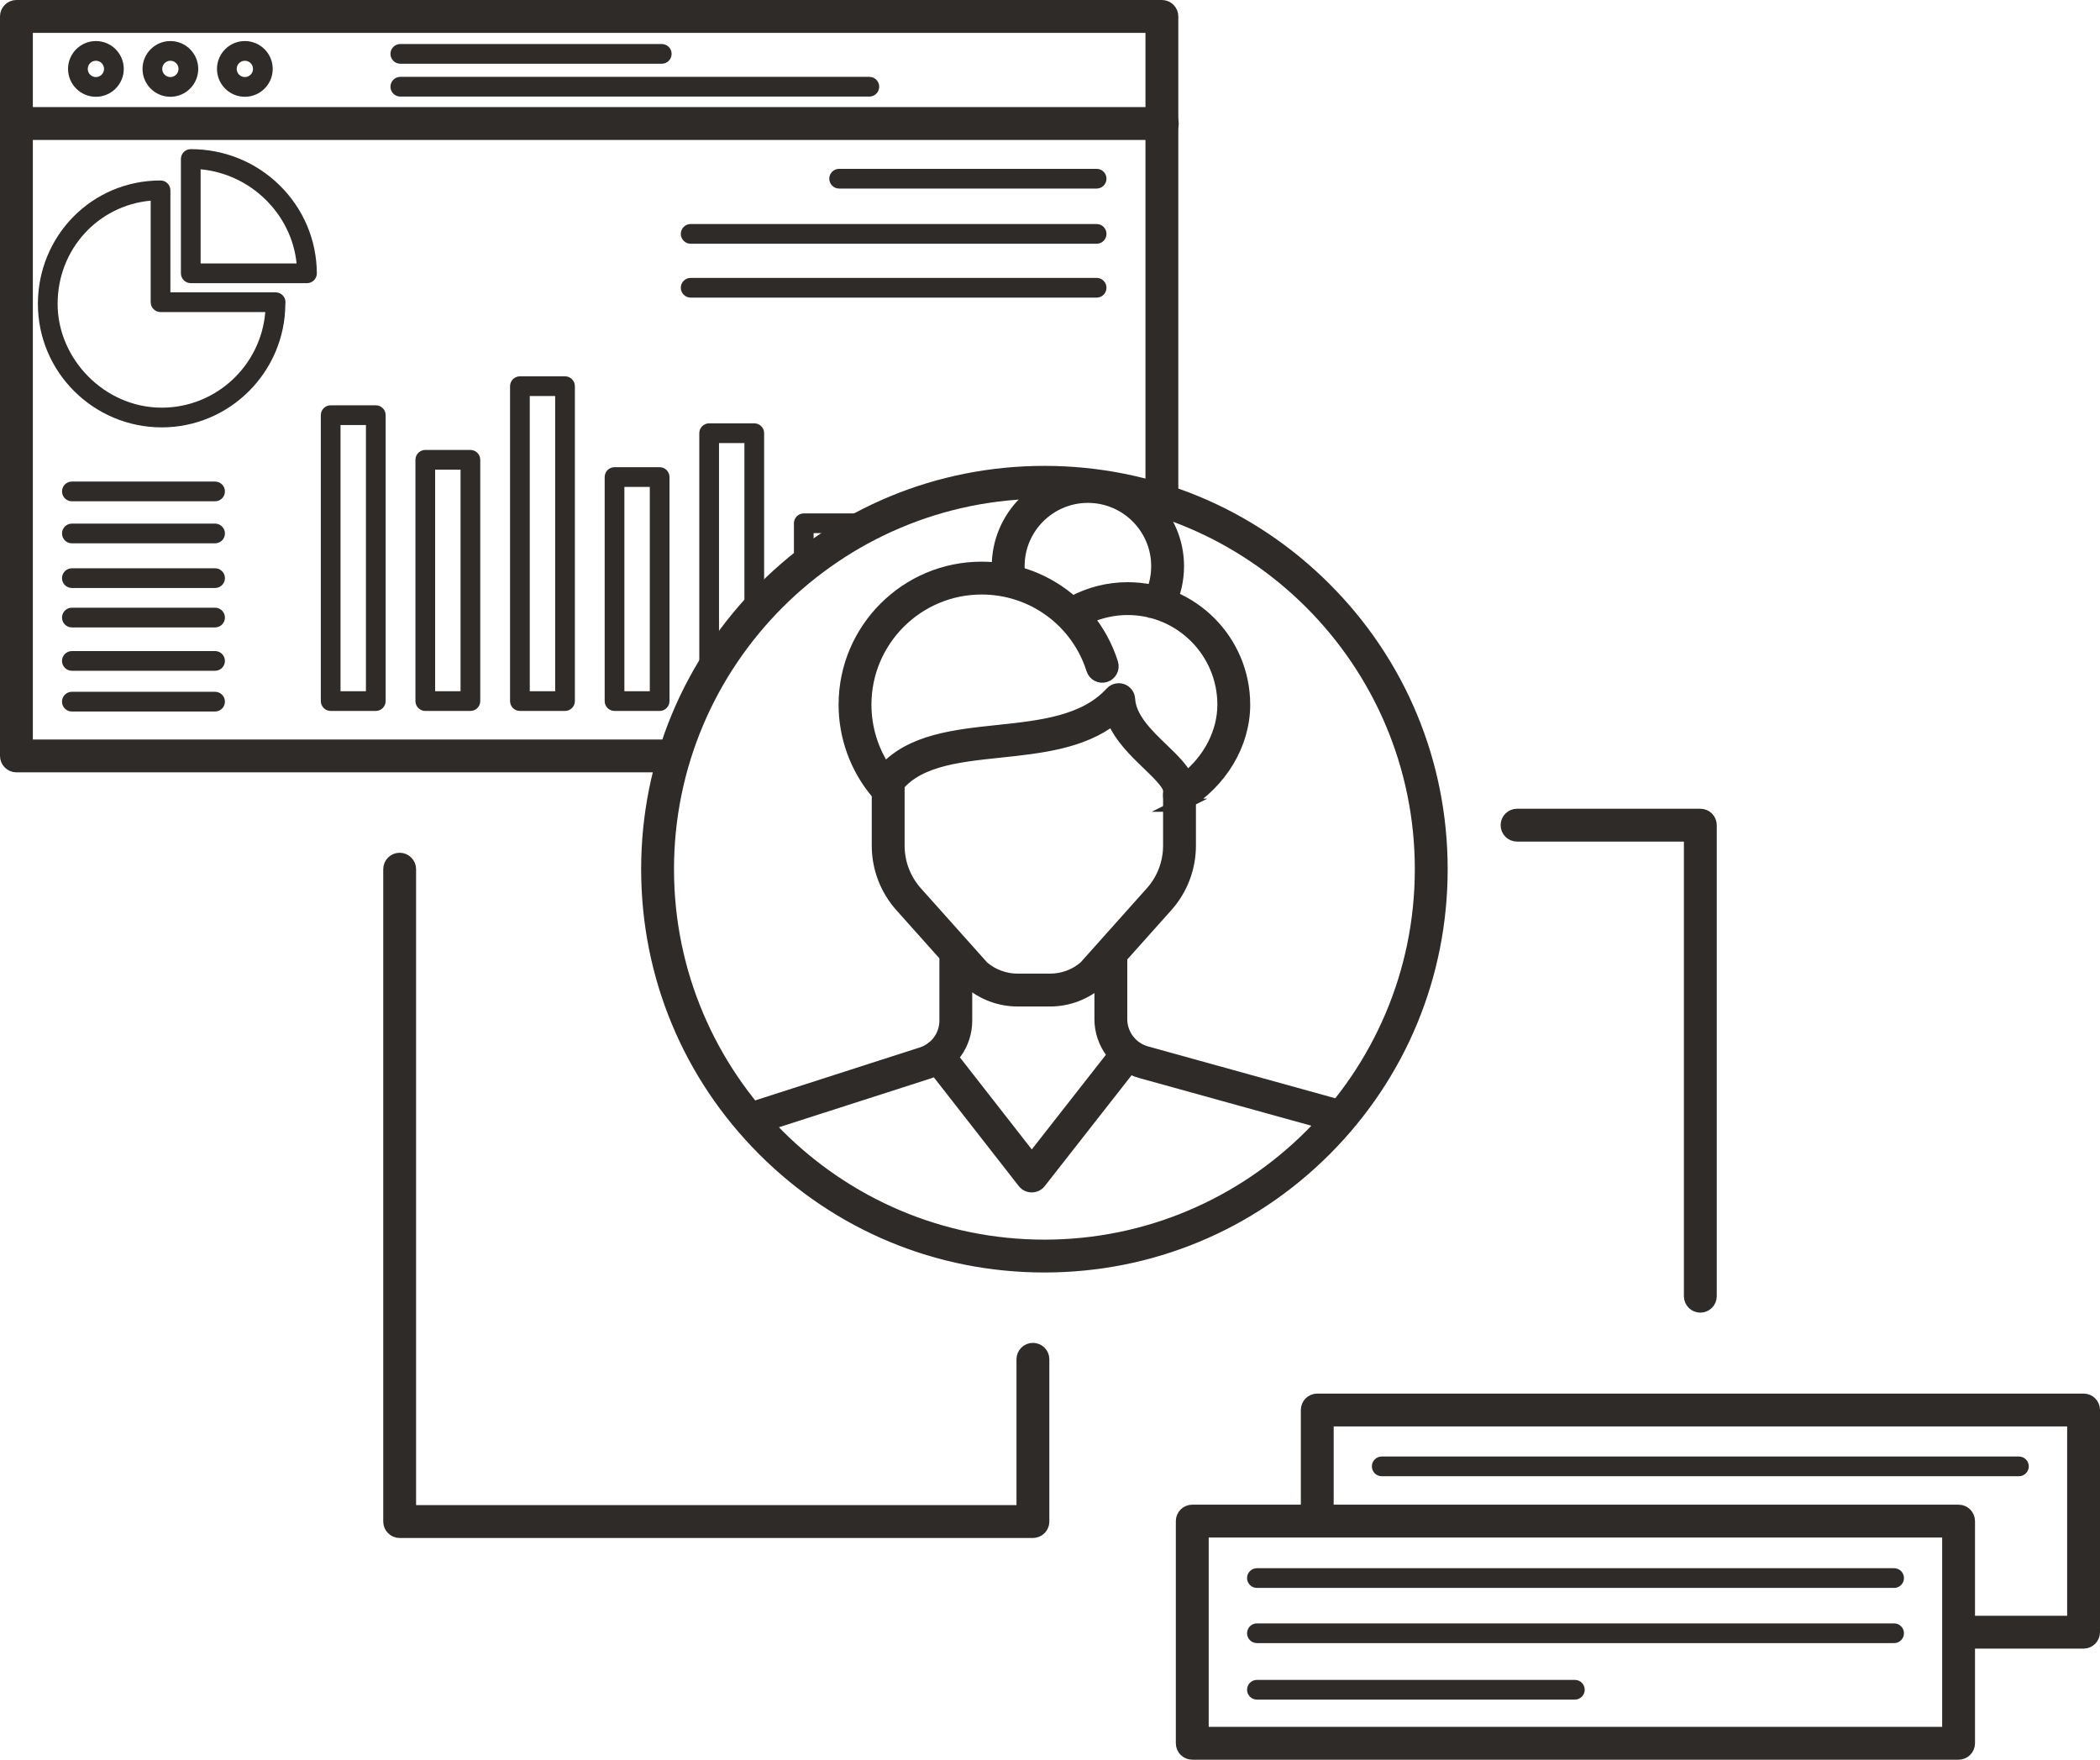 <?xml version="1.0" encoding="UTF-8"?>
<svg id="Layer_2" data-name="Layer 2" xmlns="http://www.w3.org/2000/svg" viewBox="0 0 1598.41 1339.24">
  <defs>
    <style>
      .cls-1, .cls-2 {
        fill: #2e2b28;
      }

      .cls-2 {
        stroke: #2e2b28;
        stroke-miterlimit: 10;
        stroke-width: 10px;
      }
    </style>
  </defs>
  <g id="USER">
    <path class="cls-2" d="m507.93,582.8H12.5c-4.14,0-7.5-3.36-7.5-7.5V12.5c0-4.14,3.36-7.5,7.5-7.5h871.87c4.14,0,7.5,3.36,7.5,7.5v362.67c0,4.14-3.36,7.5-7.5,7.5s-7.5-3.36-7.5-7.5V20H20v547.8h487.93c4.14,0,7.5,3.36,7.5,7.5s-3.36,7.5-7.5,7.5Z"/>
    <path class="cls-2" d="m884.7,101.5H13.7c-4.14,0-7.5-3.36-7.5-7.5s3.36-7.5,7.5-7.5h871c4.14,0,7.5,3.36,7.5,7.5s-3.36,7.5-7.5,7.5Z"/>
    <g>
      <path class="cls-1" d="m73,73.66c-11.7,0-21.21-9.52-21.21-21.21s9.52-21.21,21.21-21.21,21.21,9.52,21.21,21.21-9.52,21.21-21.21,21.21Zm0-27.42c-3.42,0-6.21,2.79-6.21,6.21s2.79,6.21,6.21,6.21,6.21-2.79,6.21-6.21-2.79-6.21-6.21-6.21Z"/>
      <path class="cls-1" d="m129.68,73.66c-11.7,0-21.21-9.52-21.21-21.21s9.52-21.21,21.21-21.21,21.21,9.52,21.21,21.21-9.52,21.21-21.21,21.21Zm0-27.42c-3.42,0-6.21,2.79-6.21,6.21s2.79,6.21,6.21,6.21,6.21-2.79,6.21-6.21-2.79-6.21-6.21-6.21Z"/>
      <path class="cls-1" d="m186.37,73.66c-11.7,0-21.21-9.52-21.21-21.21s9.52-21.21,21.21-21.21,21.21,9.52,21.21,21.21-9.52,21.21-21.21,21.21Zm0-27.42c-3.43,0-6.21,2.79-6.21,6.21s2.79,6.21,6.21,6.21,6.21-2.79,6.21-6.21-2.79-6.21-6.21-6.21Z"/>
    </g>
    <path class="cls-1" d="m834.7,143.5h-196c-4.14,0-7.5-3.36-7.5-7.5s3.36-7.5,7.5-7.5h196c4.14,0,7.5,3.36,7.5,7.5s-3.36,7.5-7.5,7.5Z"/>
    <path class="cls-1" d="m834.7,185.5h-309c-4.14,0-7.5-3.36-7.5-7.5s3.36-7.5,7.5-7.5h309c4.14,0,7.5,3.36,7.5,7.5s-3.36,7.5-7.5,7.5Z"/>
    <path class="cls-1" d="m834.7,226.5h-309c-4.14,0-7.5-3.36-7.5-7.5s3.36-7.5,7.5-7.5h309c4.14,0,7.5,3.36,7.5,7.5s-3.36,7.5-7.5,7.5Z"/>
    <g>
      <path class="cls-1" d="m233.67,215.5h-88.47c-4.14,0-7.5-3.36-7.5-7.5v-86.99c0-4.14,3.36-7.5,7.5-7.5,25.63,0,49.69,9.82,67.76,27.66,18.02,17.79,28.04,41.51,28.21,66.78.01,2-.77,3.92-2.18,5.34-1.41,1.42-3.32,2.21-5.32,2.21Zm-80.97-15h73.06c-3.88-37.89-35.06-68.13-73.06-71.65v71.65Z"/>
      <path class="cls-1" d="m123.09,325.25c-51.97,0-94.24-42.14-94.24-93.95s41.01-93.95,93.35-93.95c4.14,0,7.5,3.36,7.5,7.5v77.65h80.12c2.21,0,4.3.97,5.73,2.66,1.42,1.69,2.02,3.99,1.65,6.17,0,.02,0,.06-.02.1-.26,51.78-42.37,93.83-94.1,93.83Zm-8.39-172.55c-40,3.69-70.85,36.89-70.85,78.61s35.55,78.95,79.24,78.95c41.42,0,75.5-32.07,78.83-72.75h-79.72c-4.14,0-7.5-3.36-7.5-7.5v-77.3Zm102,78.25v.03-.03Z"/>
    </g>
    <g>
      <path class="cls-1" d="m611.79,433c-4.14,0-7.5-3.36-7.5-7.5v-27.26c0-4.14,3.36-7.5,7.5-7.5h41.22c4.14,0,7.5,3.36,7.5,7.5s-3.36,7.5-7.5,7.5h-33.72v19.76c0,4.14-3.36,7.5-7.5,7.5Z"/>
      <path class="cls-1" d="m539.77,517.09c-4.14,0-7.5-3.36-7.5-7.5v-179.91c0-4.14,3.36-7.5,7.5-7.5h34.34c4.14,0,7.5,3.36,7.5,7.5v132.95c0,4.14-3.36,7.5-7.5,7.5s-7.5-3.36-7.5-7.5v-125.45h-19.34v172.41c0,4.14-3.36,7.5-7.5,7.5Z"/>
      <path class="cls-1" d="m502.09,541.07h-34.34c-4.14,0-7.5-3.36-7.5-7.5v-170.51c0-4.14,3.36-7.5,7.5-7.5h34.34c4.14,0,7.5,3.36,7.5,7.5v170.51c0,4.14-3.36,7.5-7.5,7.5Zm-26.84-15h19.34v-155.51h-19.34v155.51Z"/>
      <path class="cls-1" d="m430.07,541.07h-34.34c-4.14,0-7.5-3.36-7.5-7.5v-239.67c0-4.14,3.36-7.5,7.5-7.5h34.34c4.14,0,7.5,3.36,7.5,7.5v239.67c0,4.14-3.36,7.5-7.5,7.5Zm-26.84-15h19.34v-224.67h-19.34v224.67Z"/>
      <path class="cls-1" d="m358.05,541.07h-34.34c-4.14,0-7.5-3.36-7.5-7.5v-183.63c0-4.14,3.36-7.5,7.5-7.5h34.34c4.14,0,7.5,3.36,7.5,7.5v183.63c0,4.14-3.36,7.5-7.5,7.5Zm-26.84-15h19.34v-168.63h-19.34v168.63Z"/>
      <path class="cls-1" d="m286.03,541.07h-34.34c-4.14,0-7.5-3.36-7.5-7.5v-217.61c0-4.14,3.36-7.5,7.5-7.5h34.34c4.14,0,7.5,3.36,7.5,7.5v217.61c0,4.14-3.36,7.5-7.5,7.5Zm-26.84-15h19.34v-202.61h-19.34v202.61Z"/>
    </g>
    <g>
      <path class="cls-1" d="m503.7,48.5h-199c-4.14,0-7.5-3.36-7.5-7.5s3.36-7.5,7.5-7.5h199c4.14,0,7.5,3.36,7.5,7.5s-3.36,7.5-7.5,7.5Z"/>
      <path class="cls-1" d="m661.7,73.5h-357c-4.14,0-7.5-3.36-7.5-7.5s3.36-7.5,7.5-7.5h357c4.14,0,7.5,3.36,7.5,7.5s-3.36,7.5-7.5,7.5Z"/>
    </g>
    <path class="cls-1" d="m163.7,381.5H54.7c-4.14,0-7.5-3.36-7.5-7.5s3.36-7.5,7.5-7.5h109c4.14,0,7.5,3.36,7.5,7.5s-3.36,7.5-7.5,7.5Z"/>
    <path class="cls-1" d="m163.7,413.5H54.7c-4.14,0-7.5-3.36-7.5-7.5s3.36-7.5,7.5-7.5h109c4.14,0,7.5,3.36,7.5,7.5s-3.36,7.5-7.5,7.5Z"/>
    <path class="cls-1" d="m163.7,447.5H54.7c-4.14,0-7.5-3.36-7.5-7.5s3.36-7.5,7.5-7.5h109c4.14,0,7.5,3.36,7.5,7.5s-3.36,7.5-7.5,7.5Z"/>
    <path class="cls-1" d="m163.7,477.5H54.7c-4.14,0-7.5-3.36-7.5-7.5s3.36-7.5,7.5-7.5h109c4.14,0,7.5,3.36,7.5,7.5s-3.36,7.5-7.5,7.5Z"/>
    <path class="cls-1" d="m163.7,541.5H54.7c-4.14,0-7.5-3.36-7.5-7.5s3.36-7.5,7.5-7.5h109c4.14,0,7.5,3.36,7.5,7.5s-3.36,7.5-7.5,7.5Z"/>
    <path class="cls-1" d="m163.7,510.5H54.7c-4.14,0-7.5-3.36-7.5-7.5s3.36-7.5,7.5-7.5h109c4.14,0,7.5,3.36,7.5,7.5s-3.36,7.5-7.5,7.5Z"/>
    <g>
      <path class="cls-2" d="m799.23,761h-24.64c-13.58,0-26.68-4.93-36.9-13.88-.23-.2-.45-.42-.65-.64l-51.02-57.09c-11.27-12.62-17.48-28.88-17.48-45.81v-47.37c0-4.14,3.36-7.5,7.5-7.5s7.5,3.36,7.5,7.5v47.37c0,13.23,4.85,25.95,13.67,35.81l50.7,56.74c7.43,6.37,16.89,9.87,26.68,9.87h24.64c9.8,0,19.25-3.5,26.68-9.87l50.7-56.74c8.82-9.86,13.67-22.58,13.67-35.81v-41.32c0-4.14,3.36-7.5,7.5-7.5s7.5,3.36,7.5,7.5v41.32c0,16.92-6.21,33.19-17.49,45.81l-51.02,57.09c-.2.23-.42.44-.65.64-10.21,8.95-23.32,13.88-36.9,13.88Z"/>
      <path class="cls-2" d="m897.77,612.84c-1.56,0-3.11-.48-4.43-1.44-2.45-1.79-3.58-4.87-2.87-7.82,1.29-5.34-7.71-14-16.42-22.38-9.8-9.43-21.42-20.61-26.91-34.49-23.59,18.34-55.31,21.69-86.1,24.94-33.97,3.59-66.05,6.97-81.33,30.72-1.29,2-3.45,3.27-5.83,3.43-2.36.15-4.68-.83-6.22-2.65-15.72-18.67-24.37-42.4-24.37-66.84,0-57.26,46.58-103.84,103.84-103.84,26.26,0,50.63,9.71,69.18,26.26,12.86-6.98,27.33-10.65,42.05-10.65,48.65,0,88.23,39.58,88.23,88.23,0,29.7-17.22,58.61-44.94,75.45-1.2.73-2.55,1.09-3.89,1.09Zm-46.23-87.88c.84,0,1.69.14,2.5.43,2.85,1.01,4.81,3.63,4.98,6.65.81,14.66,13.89,27.24,25.43,38.34,7.63,7.34,14.99,14.43,18.7,22.02,17.77-14.38,28.45-35.06,28.45-56.1,0-40.38-32.85-73.23-73.23-73.23-10.82,0-21.48,2.39-31.18,6.95,8.29,10.04,14.79,21.78,18.92,34.8,1.25,3.95-.93,8.17-4.88,9.42-3.95,1.25-8.16-.93-9.42-4.88-11.77-37.03-45.8-61.9-84.68-61.9-48.98,0-88.84,39.85-88.84,88.84,0,17.75,5.33,35.06,15.17,49.66,20.33-22.29,53.66-25.81,86-29.22,32.57-3.44,66.25-6.99,86.51-29.32,1.45-1.6,3.48-2.46,5.55-2.46Z"/>
      <path class="cls-2" d="m882.55,465.08c-1.11,0-2.23-.25-3.3-.77-3.72-1.82-5.25-6.32-3.43-10.04,3.58-7.31,5.4-15.18,5.4-23.38,0-29.32-23.85-53.17-53.17-53.17s-53.17,23.85-53.17,53.17c0,3,.25,6.01.75,8.94.69,4.08-2.06,7.95-6.14,8.65-4.09.69-7.96-2.06-8.65-6.14-.64-3.76-.96-7.61-.96-11.44,0-37.59,30.58-68.17,68.17-68.17s68.17,30.58,68.17,68.17c0,10.52-2.33,20.61-6.94,29.99-1.3,2.66-3.97,4.2-6.74,4.2Z"/>
      <path class="cls-2" d="m794.95,963.44c-80.65,0-156.47-31.41-213.5-88.44-57.03-57.03-88.44-132.85-88.44-213.5s31.41-156.47,88.44-213.5c57.03-57.03,132.85-88.44,213.5-88.44s156.47,31.41,213.5,88.44c57.03,57.03,88.44,132.85,88.44,213.5s-31.41,156.47-88.44,213.5c-57.03,57.03-132.85,88.44-213.5,88.44Zm0-588.88c-158.22,0-286.94,128.72-286.94,286.94s128.72,286.94,286.94,286.94,286.94-128.72,286.94-286.94-128.72-286.94-286.94-286.94Z"/>
      <g>
        <path class="cls-2" d="m1017.03,856.5c-.66,0-1.34-.09-2.01-.27l-146.59-40.6c-17.9-4.96-30.41-21.4-30.41-39.97v-47.15c0-4.14,3.36-7.5,7.5-7.5s7.5,3.36,7.5,7.5v47.15c0,11.86,7.98,22.35,19.41,25.52l146.59,40.6c3.99,1.11,6.33,5.24,5.23,9.23-.92,3.32-3.94,5.5-7.22,5.5Z"/>
        <path class="cls-2" d="m579.82,856.5c-3.17,0-6.12-2.03-7.14-5.21-1.27-3.94.9-8.17,4.84-9.44l124.13-39.92c10.99-3.53,18.37-13.66,18.37-25.21v-46.24c0-4.14,3.36-7.5,7.5-7.5s7.5,3.36,7.5,7.5v46.24c0,18.08-11.57,33.95-28.78,39.49l-124.13,39.92c-.76.25-1.54.36-2.3.36Z"/>
      </g>
      <path class="cls-2" d="m785.33,902.5h0c-2.31,0-4.49-1.02-5.91-2.84l-71.27-91.25c-2.55-3.26-1.97-7.97,1.29-10.52,3.27-2.55,7.98-1.96,10.53,1.3l65.36,83.71,66.3-84.66c2.55-3.26,7.27-3.83,10.53-1.28,3.26,2.55,3.83,7.27,1.28,10.53l-72.22,92.17c-1.42,1.82-3.6,2.84-5.91,2.84Z"/>
    </g>
    <path class="cls-2" d="m1585.91,1249.69h-91.16c-4.14,0-7.5-3.36-7.5-7.5s3.36-7.5,7.5-7.5h83.66v-154.09h-568.28v73.86c0,4.14-3.36,7.5-7.5,7.5s-7.5-3.36-7.5-7.5v-81.36c0-4.14,3.36-7.5,7.5-7.5h583.28c4.14,0,7.5,3.36,7.5,7.5v169.09c0,4.14-3.36,7.5-7.5,7.5Z"/>
    <path class="cls-2" d="m1490.77,1334.24h-583.28c-4.14,0-7.5-3.36-7.5-7.5v-169.09c0-4.14,3.36-7.5,7.5-7.5h583.28c4.14,0,7.5,3.36,7.5,7.5v169.09c0,4.14-3.36,7.5-7.5,7.5Zm-575.78-15h568.28v-154.09h-568.28v154.09Z"/>
    <g>
      <path class="cls-1" d="m1441.7,1208.5h-485c-4.14,0-7.5-3.36-7.5-7.5s3.36-7.5,7.5-7.5h485c4.14,0,7.5,3.36,7.5,7.5s-3.36,7.5-7.5,7.5Z"/>
      <path class="cls-1" d="m1441.7,1250.5h-485c-4.14,0-7.5-3.36-7.5-7.5s3.36-7.5,7.5-7.5h485c4.14,0,7.5,3.36,7.5,7.5s-3.36,7.5-7.5,7.5Z"/>
      <path class="cls-1" d="m1198.7,1293.5h-242c-4.14,0-7.5-3.36-7.5-7.5s3.36-7.5,7.5-7.5h242c4.14,0,7.5,3.36,7.5,7.5s-3.36,7.5-7.5,7.5Z"/>
    </g>
    <path class="cls-1" d="m1536.7,1123.5h-485c-4.14,0-7.5-3.36-7.5-7.5s3.36-7.5,7.5-7.5h485c4.14,0,7.5,3.36,7.5,7.5s-3.36,7.5-7.5,7.5Z"/>
    <path class="cls-2" d="m786.2,1165.5h-482c-4.14,0-7.5-3.36-7.5-7.5v-496.5c0-4.14,3.36-7.5,7.5-7.5s7.5,3.36,7.5,7.5v489h467v-116c0-4.14,3.36-7.5,7.5-7.5s7.5,3.36,7.5,7.5v123.5c0,4.14-3.36,7.5-7.5,7.5Z"/>
    <path class="cls-2" d="m1294.2,994c-4.14,0-7.5-3.36-7.5-7.5v-351h-132c-4.14,0-7.5-3.36-7.5-7.5s3.36-7.5,7.5-7.5h139.5c4.14,0,7.5,3.36,7.5,7.5v358.5c0,4.14-3.36,7.5-7.5,7.5Z"/>
  </g>
</svg>